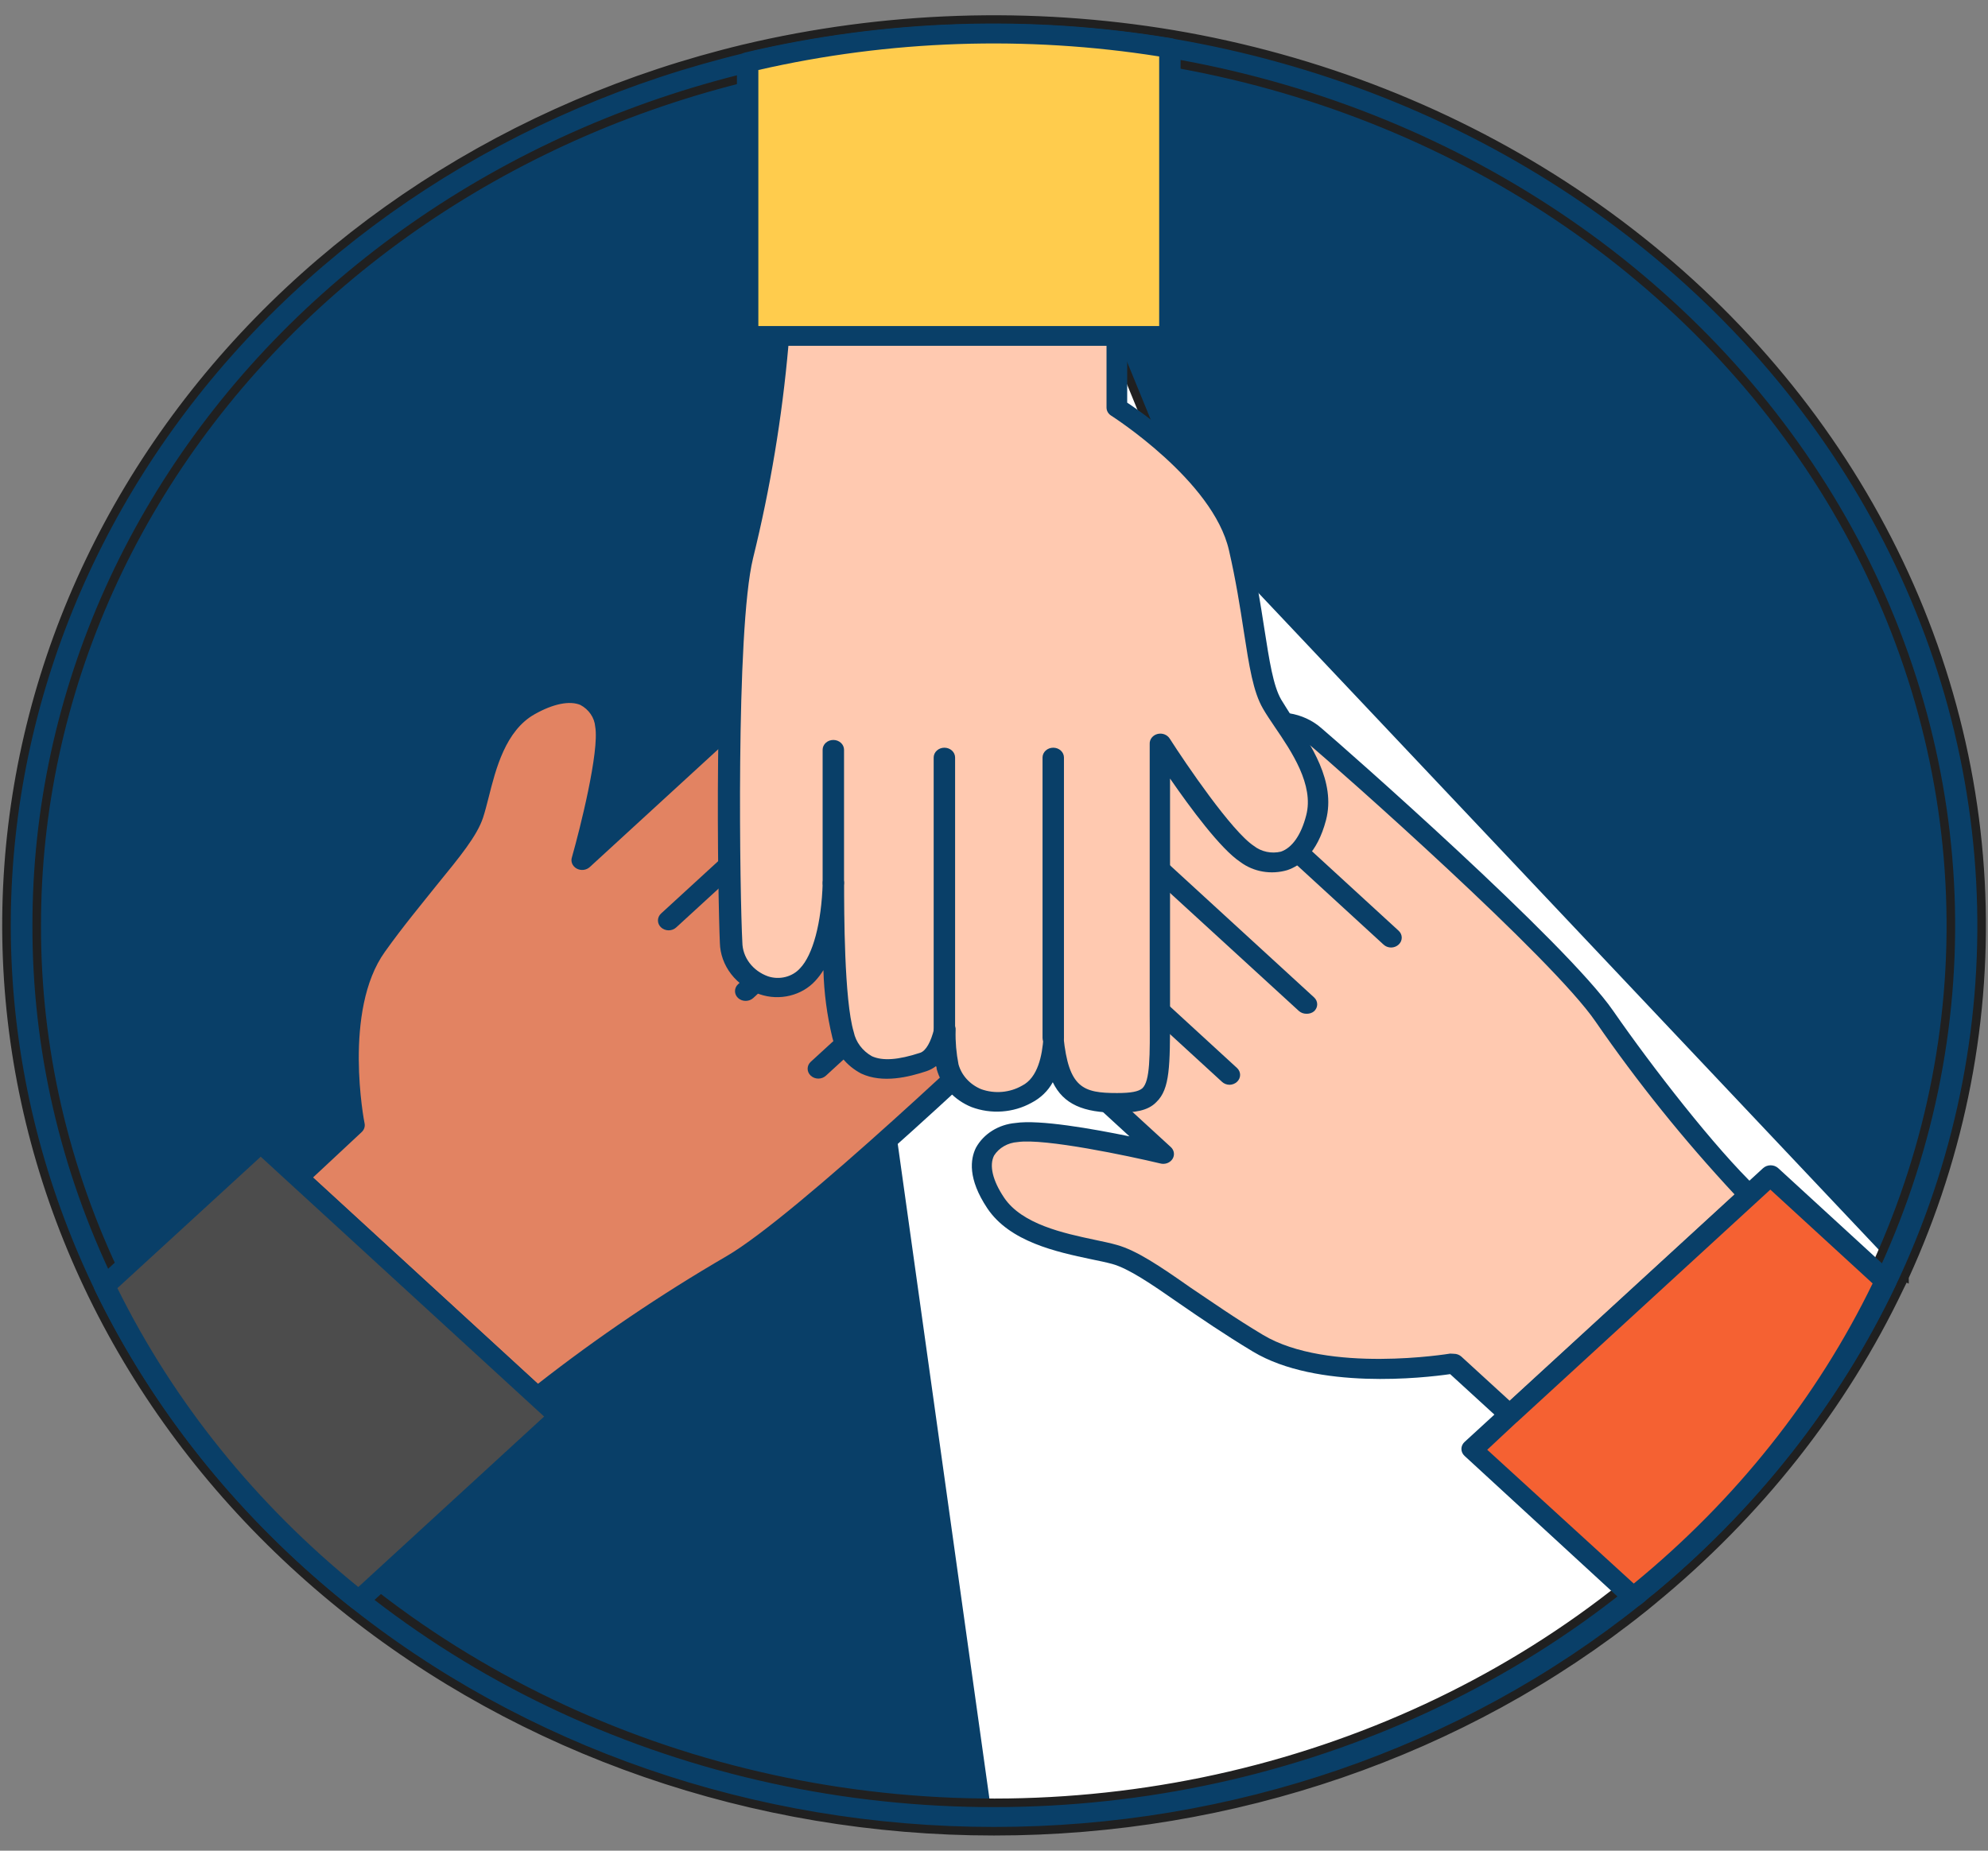 <svg width="116" height="108" viewBox="0 0 116 108" fill="none" xmlns="http://www.w3.org/2000/svg">
<rect x="0" y="0" width="116" height="108" fill="#808080" stroke="none"/>
<path d="M114.73 54.001C114.742 60.936 113.235 67.802 110.299 74.193C110.212 74.382 110.124 74.572 110.03 74.767C106.76 81.668 101.894 87.834 95.768 92.838L95.305 93.216C88.398 98.754 80.131 102.673 71.212 104.637C62.292 106.602 52.986 106.554 44.092 104.498C35.197 102.441 26.978 98.437 20.139 92.829C13.3 87.221 8.045 80.176 4.824 72.297C1.603 64.418 0.513 55.94 1.645 47.59C2.778 39.24 6.1 31.266 11.327 24.351C16.555 17.436 23.532 11.787 31.66 7.887C39.788 3.988 48.826 1.953 57.999 1.959C61.449 1.96 64.892 2.246 68.287 2.813C81.329 5.022 93.116 11.351 101.6 20.702C110.084 30.053 114.73 41.834 114.73 54.001Z" fill="white"/>
<path d="M43.435 2.84L43.435 2.839C51.606 0.903 60.138 0.618 68.441 2.005L68.441 2.005C76.91 3.438 84.923 6.595 91.889 11.245C98.855 15.894 104.599 21.918 108.696 28.875C112.793 35.832 115.139 43.544 115.56 51.444C115.98 59.344 114.465 67.229 111.127 74.52M43.435 2.84L96.371 93.438C102.579 88.355 107.518 82.1 110.849 75.101C110.944 74.915 111.038 74.717 111.127 74.52M43.435 2.84C29.885 6.086 18.085 13.752 10.245 24.408C2.404 35.064 -0.938 47.98 0.849 60.737C2.637 73.495 9.43 85.212 19.95 93.701C30.469 102.188 43.996 106.867 57.999 106.865M43.435 2.84L96.37 93.439L96.058 93.696L96.056 93.698L95.9 93.824L95.899 93.824C85.4 102.238 71.934 106.87 57.999 106.865M111.127 74.52C111.127 74.519 111.127 74.519 111.127 74.519L110.899 74.417L111.127 74.521C111.127 74.52 111.127 74.52 111.127 74.52ZM57.999 106.865L57.999 106.615L57.999 106.865ZM57.999 2.782L57.999 2.782C50.659 2.776 43.391 4.098 36.609 6.671C29.828 9.245 23.668 13.019 18.48 17.778C13.293 22.536 9.181 28.185 6.378 34.4C3.576 40.615 2.137 47.276 2.143 54L2.143 54.001C2.124 61.131 3.744 68.185 6.899 74.703L6.899 74.704C10.439 82.041 15.809 88.516 22.579 93.604C29.349 98.692 37.33 102.25 45.877 103.991C54.424 105.731 63.298 105.605 71.782 103.623C80.266 101.64 88.122 97.857 94.717 92.58L57.999 2.782ZM57.999 2.782C61.398 2.784 64.789 3.065 68.133 3.622C76.345 5.019 84.11 8.086 90.858 12.596C97.606 17.106 103.166 22.944 107.129 29.68C111.093 36.417 113.36 43.88 113.767 51.523C114.173 59.167 112.708 66.797 109.478 73.854L109.477 73.856L109.459 73.898C109.378 74.078 109.304 74.243 109.214 74.417L109.214 74.417L109.211 74.424C105.984 81.209 101.196 87.276 95.172 92.209L95.172 92.209L94.874 92.454L94.872 92.456L94.718 92.58L57.999 2.782Z" fill="#093F68" stroke="#202020" stroke-width="0.5"/>
<path d="M27.587 47.614C27.044 49.253 24.581 51.587 21.962 55.29C19.344 58.994 20.681 65.731 20.681 65.731L17.375 68.724L31.369 81.555C33.869 79.365 39.087 75.936 42.737 73.815C46.869 71.412 59.081 59.803 60.6 58.283C62.306 56.563 61.225 53.92 58.875 54.058C57.075 54.167 54.731 56.007 53.712 56.879C55.138 55.6 59.087 51.977 60.131 50.234C61.413 48.095 60.013 46.92 58.038 46.066C57.413 45.807 56.625 46.066 55.769 46.576C56.322 46.084 56.82 45.542 57.256 44.959C58.188 43.537 57.644 41.467 55.237 40.831C53.987 40.487 52.612 41.307 51.612 42.15C53.8 39.719 53.6 38.612 51.9 37.053C49.881 35.201 49.4 36.055 44.906 40.189L33.956 50.234C33.956 50.234 35.669 44.248 35.325 42.367C34.981 40.487 33.263 39.902 30.85 41.255C28.438 42.608 28.131 45.974 27.587 47.614Z" fill="#E28362"/>
<path d="M31.386 82.128C31.304 82.128 31.223 82.114 31.146 82.085C31.07 82.057 31.001 82.015 30.943 81.962L16.955 69.125C16.839 69.017 16.773 68.872 16.773 68.721C16.773 68.569 16.839 68.424 16.955 68.316L19.986 65.53C19.749 64.142 18.961 58.421 21.418 54.975C22.511 53.438 23.561 52.154 24.486 51.019C25.736 49.511 26.705 48.313 26.986 47.447C27.086 47.137 27.186 46.742 27.293 46.3C27.755 44.471 28.386 41.954 30.536 40.75C32.411 39.701 33.661 39.845 34.38 40.177C34.815 40.379 35.188 40.678 35.463 41.047C35.738 41.415 35.908 41.842 35.955 42.287C36.186 43.571 35.586 46.426 35.099 48.393L44.474 39.793L45.724 38.646C47.999 36.536 49.036 35.573 50.205 35.573C50.986 35.573 51.624 36.009 52.343 36.668C53.724 37.935 54.149 39.019 53.593 40.349C54.176 40.166 54.806 40.15 55.399 40.303C55.989 40.434 56.537 40.691 56.998 41.053C57.46 41.414 57.822 41.87 58.055 42.384C58.253 42.854 58.331 43.359 58.283 43.861C58.235 44.363 58.063 44.848 57.78 45.28L57.68 45.417C57.897 45.432 58.108 45.482 58.305 45.566C59.305 46.002 60.686 46.713 61.118 47.94C61.247 48.376 61.275 48.831 61.201 49.278C61.127 49.724 60.952 50.151 60.686 50.532C59.912 51.647 59.02 52.69 58.024 53.645C58.288 53.571 58.561 53.527 58.836 53.513C59.434 53.458 60.035 53.574 60.557 53.846C61.079 54.119 61.495 54.533 61.749 55.032C62.045 55.632 62.139 56.299 62.018 56.949C61.896 57.597 61.565 58.198 61.068 58.673C60.036 59.733 47.374 71.773 43.086 74.296C39.518 76.372 34.336 79.766 31.836 81.973C31.776 82.025 31.706 82.065 31.628 82.092C31.551 82.118 31.469 82.131 31.386 82.128ZM18.261 68.718L31.386 80.758C34.862 78.039 38.542 75.548 42.399 73.304C46.405 70.982 58.324 59.688 60.136 57.87C60.464 57.564 60.684 57.174 60.767 56.752C60.851 56.33 60.794 55.895 60.605 55.502C60.462 55.208 60.221 54.963 59.917 54.803C59.612 54.642 59.261 54.574 58.911 54.608C57.793 54.677 56.005 55.674 54.143 57.274C54.084 57.326 54.014 57.367 53.937 57.395C53.861 57.423 53.779 57.436 53.697 57.435C53.615 57.433 53.534 57.417 53.459 57.387C53.383 57.357 53.315 57.314 53.258 57.26C53.201 57.205 53.156 57.141 53.126 57.071C53.096 57.001 53.081 56.926 53.083 56.851C53.084 56.776 53.102 56.701 53.135 56.632C53.168 56.563 53.215 56.501 53.274 56.448C54.524 55.347 58.568 51.632 59.586 49.935C59.767 49.691 59.89 49.415 59.948 49.125C60.006 48.835 59.998 48.537 59.924 48.25C59.711 47.676 59.005 47.103 57.768 46.558C57.455 46.426 56.849 46.598 56.105 47.034C55.976 47.113 55.82 47.144 55.667 47.123C55.514 47.102 55.375 47.029 55.277 46.919C55.178 46.809 55.128 46.67 55.136 46.528C55.144 46.386 55.208 46.252 55.318 46.151C55.839 45.692 56.309 45.187 56.724 44.643C56.909 44.362 57.022 44.047 57.053 43.719C57.084 43.393 57.034 43.063 56.905 42.757C56.738 42.408 56.484 42.1 56.164 41.857C55.844 41.614 55.466 41.443 55.061 41.358C54.049 41.083 52.855 41.851 52.036 42.545C51.92 42.643 51.767 42.697 51.609 42.696C51.451 42.695 51.3 42.639 51.185 42.539C51.07 42.44 51.001 42.304 50.99 42.159C50.98 42.014 51.03 41.872 51.13 41.76C53.205 39.466 52.849 38.709 51.455 37.437C50.874 36.903 50.499 36.674 50.205 36.674C49.58 36.674 48.449 37.7 46.618 39.403C46.236 39.759 45.818 40.148 45.368 40.55L34.418 50.595C34.319 50.687 34.19 50.747 34.051 50.763C33.911 50.78 33.769 50.753 33.648 50.687C33.528 50.62 33.435 50.519 33.385 50.398C33.335 50.277 33.331 50.144 33.374 50.021C33.836 48.393 34.986 43.841 34.73 42.402C34.708 42.143 34.618 41.893 34.468 41.674C34.318 41.454 34.112 41.271 33.868 41.14C33.243 40.877 32.286 41.066 31.199 41.679C29.493 42.637 28.93 44.878 28.518 46.512C28.405 46.954 28.299 47.372 28.186 47.716C27.836 48.777 26.849 49.981 25.486 51.65C24.574 52.796 23.536 54.035 22.461 55.542C19.993 58.982 21.255 65.496 21.274 65.559C21.292 65.65 21.286 65.745 21.255 65.834C21.225 65.922 21.171 66.003 21.099 66.069L18.261 68.718Z" fill="#093F68"/>
<path d="M39.016 54.292C38.933 54.292 38.852 54.276 38.776 54.247C38.699 54.217 38.63 54.174 38.572 54.12C38.456 54.013 38.391 53.867 38.391 53.716C38.391 53.565 38.456 53.419 38.572 53.312L51.185 41.742C51.243 41.688 51.312 41.646 51.389 41.617C51.465 41.588 51.546 41.573 51.629 41.573C51.711 41.573 51.793 41.588 51.869 41.617C51.945 41.646 52.014 41.688 52.072 41.742C52.131 41.795 52.177 41.859 52.208 41.929C52.24 41.998 52.256 42.073 52.256 42.149C52.256 42.224 52.24 42.299 52.208 42.369C52.177 42.439 52.131 42.502 52.072 42.556L39.46 54.12C39.402 54.174 39.333 54.217 39.257 54.247C39.181 54.276 39.099 54.292 39.016 54.292V54.292Z" fill="#093F68"/>
<path d="M43.512 58.409C43.43 58.41 43.348 58.395 43.272 58.367C43.196 58.338 43.127 58.296 43.069 58.243C42.952 58.136 42.887 57.99 42.887 57.839C42.887 57.687 42.952 57.542 43.069 57.435L55.343 46.169C55.402 46.115 55.471 46.072 55.547 46.043C55.623 46.014 55.705 45.999 55.787 45.999C55.87 45.999 55.951 46.014 56.028 46.043C56.104 46.072 56.173 46.115 56.231 46.169C56.347 46.276 56.413 46.421 56.413 46.573C56.413 46.724 56.347 46.87 56.231 46.977L43.95 58.243C43.833 58.349 43.676 58.409 43.512 58.409Z" fill="#093F68"/>
<path d="M47.751 62.944C47.668 62.944 47.586 62.928 47.51 62.899C47.434 62.869 47.365 62.826 47.307 62.772C47.19 62.665 47.125 62.519 47.125 62.368C47.125 62.216 47.19 62.071 47.307 61.964L53.294 56.477C53.35 56.417 53.419 56.368 53.497 56.334C53.574 56.299 53.659 56.28 53.745 56.277C53.831 56.274 53.917 56.287 53.997 56.316C54.077 56.345 54.15 56.388 54.211 56.444C54.272 56.5 54.319 56.567 54.351 56.641C54.382 56.714 54.397 56.793 54.394 56.872C54.39 56.951 54.369 57.028 54.332 57.099C54.294 57.17 54.241 57.234 54.175 57.285L48.194 62.772C48.136 62.826 48.067 62.869 47.991 62.899C47.915 62.928 47.833 62.944 47.751 62.944V62.944Z" fill="#093F68"/>
<path d="M32.616 82.667L20.935 93.4C14.572 88.365 9.504 82.099 6.098 75.053L15.191 66.711L31.385 81.566L32.616 82.667Z" fill="#4C4C4C"/>
<path d="M20.938 93.972C20.787 93.974 20.64 93.925 20.525 93.835C14.1 88.734 8.978 82.398 5.525 75.276C5.475 75.17 5.46 75.053 5.484 74.939C5.507 74.826 5.567 74.721 5.657 74.64L14.75 66.298C14.867 66.191 15.026 66.131 15.191 66.131C15.356 66.131 15.514 66.191 15.632 66.298L33.05 82.282C33.167 82.389 33.232 82.535 33.232 82.686C33.232 82.838 33.167 82.983 33.05 83.091L21.375 93.806C21.259 93.912 21.102 93.972 20.938 93.972V93.972ZM6.85 75.173C10.143 81.831 14.933 87.774 20.907 92.614L31.75 82.666L15.213 67.502L6.85 75.173Z" fill="#093F68"/>
<path d="M65.087 73.212C66.875 73.711 69.419 75.976 73.456 78.372C77.494 80.769 84.837 79.553 84.837 79.553L88.094 82.54L102.087 69.709C99.7 67.416 95.962 62.629 93.65 59.28C91.031 55.485 78.375 44.288 76.719 42.894C74.844 41.329 71.962 42.321 72.112 44.477C72.231 46.128 74.237 48.272 75.187 49.207C73.794 47.905 69.844 44.282 67.944 43.324C65.612 42.178 64.331 43.428 63.4 45.245C63.119 45.79 63.4 46.541 63.956 47.326C63.419 46.817 62.829 46.358 62.194 45.956C60.644 45.102 58.387 45.6 57.687 47.808C57.319 48.955 58.212 50.222 59.131 51.139C56.481 49.127 55.275 49.316 53.575 50.875C51.556 52.727 52.487 53.169 56.994 57.285L67.944 67.33C67.944 67.33 61.419 65.765 59.369 66.074C57.319 66.384 56.681 67.972 58.156 70.179C59.631 72.387 63.3 72.713 65.087 73.212Z" fill="#FFC9B0"/>
<path d="M88.098 83.137C88.016 83.137 87.935 83.123 87.859 83.094C87.782 83.066 87.713 83.024 87.655 82.97L84.617 80.19C83.105 80.408 76.861 81.124 73.111 78.877C71.436 77.868 70.036 76.91 68.798 76.056C67.155 74.909 65.848 74.026 64.905 73.763C64.567 73.671 64.136 73.579 63.655 73.482C61.655 73.058 58.917 72.473 57.605 70.506C56.461 68.786 56.617 67.639 56.948 66.975C57.169 66.576 57.495 66.235 57.897 65.984C58.299 65.732 58.764 65.578 59.248 65.535C60.648 65.323 63.761 65.874 65.905 66.315L56.53 57.715L55.28 56.568C52.98 54.487 51.93 53.535 51.93 52.463C51.93 51.747 52.405 51.156 53.123 50.497C54.505 49.23 55.686 48.834 57.13 49.35C56.937 48.816 56.919 48.242 57.08 47.699C57.225 47.157 57.507 46.655 57.902 46.231C58.297 45.807 58.794 45.473 59.355 45.257C59.863 45.081 60.408 45.013 60.949 45.058C61.49 45.103 62.014 45.259 62.48 45.515C62.53 45.515 62.58 45.572 62.63 45.601C62.645 45.402 62.7 45.208 62.792 45.027C63.267 44.11 64.042 42.843 65.38 42.441C65.855 42.324 66.352 42.299 66.838 42.368C67.325 42.437 67.79 42.599 68.205 42.843C69.421 43.551 70.557 44.367 71.598 45.279C71.518 45.039 71.47 44.791 71.455 44.54C71.399 43.99 71.531 43.439 71.832 42.961C72.133 42.483 72.589 42.103 73.136 41.874C73.789 41.601 74.516 41.514 75.224 41.625C75.931 41.735 76.587 42.038 77.105 42.493C78.411 43.6 91.386 55.015 94.136 58.999C96.398 62.267 100.098 67.026 102.505 69.319C102.617 69.426 102.68 69.569 102.68 69.718C102.68 69.867 102.617 70.009 102.505 70.116L88.511 82.953C88.404 83.06 88.256 83.126 88.098 83.137ZM84.836 79.003C85 79.004 85.157 79.063 85.273 79.169L88.098 81.755L101.223 69.715C98.256 66.53 95.54 63.154 93.098 59.613C90.598 55.949 78.248 45.004 76.267 43.342C75.934 43.04 75.51 42.837 75.049 42.761C74.588 42.684 74.113 42.737 73.686 42.912C73.366 43.044 73.1 43.265 72.925 43.544C72.749 43.823 72.675 44.145 72.711 44.465C72.786 45.492 73.873 47.131 75.617 48.84C75.681 48.893 75.733 48.957 75.768 49.029C75.804 49.1 75.823 49.178 75.824 49.257C75.826 49.336 75.809 49.414 75.776 49.487C75.743 49.56 75.694 49.626 75.632 49.68C75.57 49.735 75.496 49.777 75.415 49.804C75.335 49.831 75.249 49.843 75.163 49.839C75.077 49.834 74.993 49.813 74.916 49.778C74.84 49.742 74.772 49.692 74.717 49.631C73.517 48.513 69.467 44.781 67.617 43.846C67.351 43.681 67.05 43.568 66.734 43.515C66.418 43.461 66.093 43.469 65.78 43.537C65.123 43.731 64.53 44.379 63.905 45.515C63.761 45.795 63.948 46.352 64.423 47.04C64.503 47.158 64.533 47.299 64.508 47.437C64.483 47.574 64.403 47.698 64.285 47.786C64.168 47.874 64.019 47.919 63.867 47.914C63.715 47.908 63.571 47.852 63.461 47.756C62.962 47.278 62.411 46.848 61.817 46.472C61.511 46.302 61.166 46.199 60.81 46.17C60.454 46.141 60.095 46.188 59.761 46.306C59.381 46.458 59.046 46.69 58.781 46.983C58.516 47.276 58.33 47.621 58.236 47.991C57.936 48.926 58.773 50.021 59.53 50.772C59.636 50.879 59.695 51.019 59.694 51.164C59.693 51.309 59.632 51.448 59.523 51.553C59.415 51.659 59.267 51.722 59.109 51.732C58.951 51.741 58.796 51.695 58.673 51.603C56.173 49.7 55.348 50.027 53.961 51.3C53.373 51.838 53.13 52.182 53.13 52.446C53.13 53.02 54.248 54.057 56.105 55.743C56.492 56.093 56.917 56.477 57.355 56.889L68.311 66.934C68.412 67.024 68.477 67.143 68.495 67.271C68.513 67.399 68.484 67.529 68.412 67.64C68.339 67.751 68.228 67.836 68.097 67.882C67.965 67.927 67.82 67.931 67.686 67.892C65.905 67.468 60.948 66.413 59.373 66.648C59.093 66.667 58.822 66.749 58.584 66.886C58.345 67.022 58.147 67.21 58.005 67.433C57.711 68.006 57.917 68.889 58.586 69.887C59.63 71.447 62.073 71.968 63.855 72.347C64.336 72.45 64.792 72.541 65.167 72.65C66.323 72.972 67.667 73.877 69.448 75.127C70.698 75.964 72.048 76.916 73.698 77.902C77.48 80.167 84.548 79.003 84.617 78.992L84.836 79.003Z" fill="#093F68"/>
<path d="M71.748 63.305C71.665 63.304 71.584 63.289 71.507 63.26C71.431 63.23 71.362 63.187 71.304 63.133L58.686 51.563C58.569 51.456 58.504 51.31 58.504 51.159C58.504 51.007 58.569 50.862 58.686 50.755C58.744 50.701 58.813 50.658 58.889 50.629C58.965 50.6 59.047 50.585 59.129 50.585C59.212 50.585 59.294 50.6 59.37 50.629C59.446 50.658 59.515 50.701 59.573 50.755L72.179 62.324C72.296 62.432 72.361 62.577 72.361 62.729C72.361 62.88 72.296 63.025 72.179 63.133C72.066 63.239 71.911 63.301 71.748 63.305V63.305Z" fill="#093F68"/>
<path d="M76.23 59.16C76.148 59.161 76.066 59.146 75.99 59.118C75.914 59.089 75.845 59.047 75.786 58.994L63.511 47.751C63.446 47.7 63.393 47.636 63.355 47.565C63.318 47.494 63.297 47.417 63.293 47.338C63.29 47.259 63.305 47.18 63.336 47.106C63.367 47.033 63.415 46.966 63.476 46.91C63.537 46.854 63.61 46.81 63.69 46.782C63.77 46.753 63.856 46.74 63.942 46.743C64.028 46.746 64.113 46.765 64.19 46.799C64.268 46.834 64.337 46.883 64.393 46.943L76.674 58.203C76.733 58.256 76.779 58.32 76.811 58.389C76.843 58.459 76.859 58.534 76.859 58.61C76.859 58.686 76.843 58.761 76.811 58.83C76.779 58.9 76.733 58.964 76.674 59.017C76.552 59.116 76.393 59.167 76.23 59.16Z" fill="#093F68"/>
<path d="M81.173 55.295C81.09 55.295 81.008 55.28 80.932 55.25C80.856 55.221 80.787 55.178 80.729 55.123L74.748 49.637C74.646 49.527 74.592 49.386 74.598 49.242C74.604 49.097 74.669 48.961 74.781 48.858C74.892 48.756 75.041 48.696 75.198 48.691C75.356 48.685 75.51 48.734 75.629 48.828L81.61 54.315C81.727 54.422 81.792 54.568 81.792 54.719C81.792 54.871 81.727 55.016 81.61 55.123C81.495 55.231 81.338 55.293 81.173 55.295Z" fill="#093F68"/>
<path d="M110.03 74.754C106.76 81.655 101.893 87.822 95.767 92.826L95.305 93.204L85.898 84.604L88.092 82.592L102.086 69.749L103.336 68.603L110.03 74.754Z" fill="#F56132"/>
<path d="M95.305 93.778C95.223 93.778 95.141 93.764 95.065 93.735C94.989 93.707 94.92 93.665 94.861 93.611L85.455 84.96C85.339 84.852 85.273 84.707 85.273 84.555C85.273 84.404 85.339 84.259 85.455 84.151L87.649 82.139L87.705 82.093L102.874 68.172C102.932 68.119 103.001 68.076 103.077 68.047C103.153 68.018 103.235 68.003 103.318 68.003C103.4 68.003 103.482 68.018 103.558 68.047C103.634 68.076 103.703 68.119 103.761 68.172L110.499 74.353C110.587 74.434 110.646 74.538 110.67 74.65C110.693 74.762 110.679 74.879 110.63 74.984C107.316 81.955 102.397 88.186 96.211 93.25L95.899 93.508L95.743 93.634C95.622 93.732 95.466 93.783 95.305 93.778V93.778ZM86.78 84.604L95.33 92.413C101.275 87.545 106.025 81.575 109.268 74.898L103.299 69.422L88.524 82.982L88.468 83.028L86.78 84.604Z" fill="#093F68"/>
<path d="M74.248 41.111C73.367 39.597 73.31 36.347 72.323 32.018C71.335 27.689 65.185 23.802 65.185 23.802V19.6H45.392C45.291 22.787 44.267 28.578 43.323 32.448C42.248 36.828 42.566 52.956 42.66 55.02C42.773 57.313 45.573 58.517 47.135 56.883C48.329 55.639 48.566 52.824 48.61 51.546C48.61 53.369 48.61 58.5 49.198 60.41C49.941 62.749 51.835 62.703 53.892 61.998C54.517 61.791 54.879 61.069 55.104 60.169C55.093 60.874 55.156 61.578 55.291 62.273C55.735 63.884 57.71 64.99 59.904 63.884C61.066 63.31 61.398 61.843 61.454 60.599C61.779 63.735 62.779 64.388 65.204 64.388C68.06 64.388 67.704 63.483 67.704 57.635V43.404C67.704 43.404 71.11 48.742 72.798 49.849C74.485 50.955 76.16 50.256 76.823 47.733C77.485 45.21 75.117 42.619 74.248 41.111Z" fill="#FFC9B0"/>
<path d="M65.179 64.933C63.222 64.933 62.054 64.446 61.429 63.156C61.153 63.663 60.718 64.083 60.179 64.36C59.658 64.647 59.072 64.819 58.467 64.861C57.861 64.904 57.253 64.817 56.691 64.606C56.189 64.403 55.745 64.096 55.392 63.711C55.038 63.325 54.786 62.871 54.654 62.382C54.654 62.33 54.654 62.279 54.616 62.216C54.454 62.341 54.27 62.439 54.072 62.508C53.035 62.852 51.504 63.236 50.254 62.651C49.827 62.428 49.455 62.125 49.164 61.762C48.874 61.398 48.67 60.982 48.566 60.541C48.255 59.251 48.081 57.936 48.047 56.614C47.912 56.833 47.755 57.04 47.579 57.233C47.194 57.657 46.675 57.96 46.094 58.102C45.513 58.244 44.898 58.217 44.335 58.025C43.662 57.795 43.08 57.385 42.665 56.849C42.249 56.312 42.019 55.673 42.004 55.015C41.891 52.532 41.616 36.639 42.679 32.293C43.604 28.515 44.635 22.765 44.735 19.56C44.735 19.408 44.801 19.262 44.918 19.154C45.035 19.047 45.194 18.986 45.36 18.986H65.147C65.313 18.986 65.472 19.047 65.589 19.154C65.707 19.262 65.772 19.408 65.772 19.56V23.498C67.022 24.324 71.979 27.861 72.897 31.886C73.31 33.687 73.554 35.275 73.772 36.674C74.066 38.548 74.291 40.028 74.76 40.83C74.929 41.117 75.16 41.461 75.385 41.828C76.472 43.422 77.96 45.612 77.373 47.859C76.86 49.809 75.866 50.525 75.116 50.778C74.653 50.915 74.16 50.944 73.682 50.862C73.204 50.78 72.756 50.589 72.379 50.307C71.222 49.545 69.448 47.137 68.272 45.434V57.595C68.272 58.168 68.272 58.741 68.272 59.229C68.272 62.193 68.272 63.546 67.479 64.308C66.985 64.83 66.198 64.933 65.179 64.933ZM61.429 59.997C61.584 59.996 61.734 60.049 61.85 60.144C61.965 60.239 62.038 60.371 62.054 60.513C62.36 63.489 63.191 63.787 65.179 63.787C66.004 63.787 66.429 63.701 66.654 63.511C67.11 63.087 67.104 61.642 67.085 59.246C67.085 58.747 67.085 58.202 67.085 57.606V43.405C67.08 43.275 67.123 43.148 67.207 43.044C67.291 42.94 67.411 42.865 67.547 42.831C67.68 42.799 67.82 42.807 67.946 42.855C68.072 42.903 68.178 42.987 68.248 43.095C69.179 44.551 71.873 48.519 73.166 49.367C73.38 49.535 73.635 49.652 73.909 49.71C74.183 49.768 74.469 49.765 74.741 49.7C75.397 49.476 75.922 48.725 76.216 47.584C76.685 45.807 75.36 43.852 74.385 42.424C74.129 42.04 73.879 41.679 73.698 41.358C73.123 40.377 72.891 38.887 72.573 36.828C72.36 35.441 72.116 33.876 71.71 32.11C70.785 28.051 64.891 24.29 64.835 24.255C64.751 24.202 64.683 24.131 64.636 24.048C64.589 23.965 64.565 23.873 64.566 23.779V20.173H46.004C45.637 24.346 44.948 28.491 43.941 32.574C42.91 36.811 43.179 52.538 43.316 54.992C43.321 55.421 43.466 55.84 43.733 56.193C43.999 56.546 44.374 56.819 44.81 56.975C45.137 57.085 45.493 57.098 45.829 57.014C46.165 56.93 46.464 56.752 46.685 56.505C47.429 55.731 47.935 53.868 48.004 51.529C48.004 51.377 48.07 51.231 48.187 51.123C48.304 51.016 48.463 50.955 48.629 50.955C48.794 50.955 48.953 51.016 49.071 51.123C49.188 51.231 49.254 51.377 49.254 51.529C49.254 53.1 49.254 58.363 49.816 60.226C49.876 60.516 50.001 60.79 50.183 61.033C50.365 61.276 50.6 61.481 50.873 61.637C51.498 61.923 52.41 61.86 53.697 61.436C54.023 61.327 54.322 60.811 54.51 60.02C54.527 59.868 54.608 59.728 54.737 59.631C54.866 59.534 55.032 59.489 55.197 59.504C55.363 59.519 55.516 59.594 55.621 59.712C55.727 59.831 55.777 59.982 55.76 60.135C55.743 60.797 55.8 61.46 55.929 62.112C56.017 62.43 56.181 62.725 56.411 62.977C56.64 63.228 56.928 63.428 57.254 63.563C57.641 63.701 58.058 63.755 58.471 63.719C58.885 63.683 59.283 63.559 59.635 63.357C60.566 62.892 60.816 61.574 60.885 60.553C60.885 60.401 60.951 60.255 61.068 60.148C61.185 60.04 61.344 59.98 61.51 59.98L61.429 59.997Z" fill="#093F68"/>
<path d="M61.457 61.143C61.291 61.143 61.132 61.083 61.015 60.975C60.898 60.868 60.832 60.722 60.832 60.57V44.207C60.832 44.055 60.898 43.909 61.015 43.802C61.132 43.694 61.291 43.634 61.457 43.634C61.623 43.634 61.782 43.694 61.899 43.802C62.016 43.909 62.082 44.055 62.082 44.207V60.57C62.082 60.722 62.016 60.868 61.899 60.975C61.782 61.083 61.623 61.143 61.457 61.143V61.143Z" fill="#093F68"/>
<path d="M55.105 60.713C54.94 60.713 54.781 60.653 54.663 60.545C54.546 60.438 54.48 60.292 54.48 60.14V44.207C54.48 44.055 54.546 43.909 54.663 43.802C54.781 43.694 54.94 43.634 55.105 43.634C55.271 43.634 55.43 43.694 55.547 43.802C55.665 43.909 55.73 44.055 55.73 44.207V60.14C55.73 60.292 55.665 60.438 55.547 60.545C55.43 60.653 55.271 60.713 55.105 60.713V60.713Z" fill="#093F68"/>
<path d="M48.625 52.091C48.459 52.091 48.3 52.031 48.183 51.923C48.066 51.816 48 51.67 48 51.518V43.755C48 43.603 48.066 43.457 48.183 43.35C48.3 43.242 48.459 43.182 48.625 43.182C48.791 43.182 48.95 43.242 49.067 43.35C49.184 43.457 49.25 43.603 49.25 43.755V51.518C49.25 51.67 49.184 51.816 49.067 51.923C48.95 52.031 48.791 52.091 48.625 52.091Z" fill="#093F68"/>
<path d="M68.287 2.813V19.601H43.625V3.639C48.319 2.519 53.15 1.954 58 1.959C61.45 1.96 64.893 2.246 68.287 2.813Z" fill="#FFCC4D"/>
<path d="M68.288 20.173H43.625C43.46 20.173 43.301 20.113 43.183 20.005C43.066 19.898 43 19.752 43 19.6V3.638C42.996 3.508 43.04 3.38 43.125 3.276C43.21 3.172 43.332 3.098 43.469 3.065C51.608 1.136 60.106 0.853 68.375 2.234C68.521 2.258 68.652 2.329 68.746 2.434C68.84 2.539 68.89 2.671 68.888 2.807V19.6C68.888 19.748 68.826 19.891 68.714 19.997C68.602 20.104 68.449 20.167 68.288 20.173ZM44.25 19.027H67.638V3.294C59.867 2.064 51.901 2.333 44.25 4.086V19.027Z" fill="#093F68"/>
</svg>
